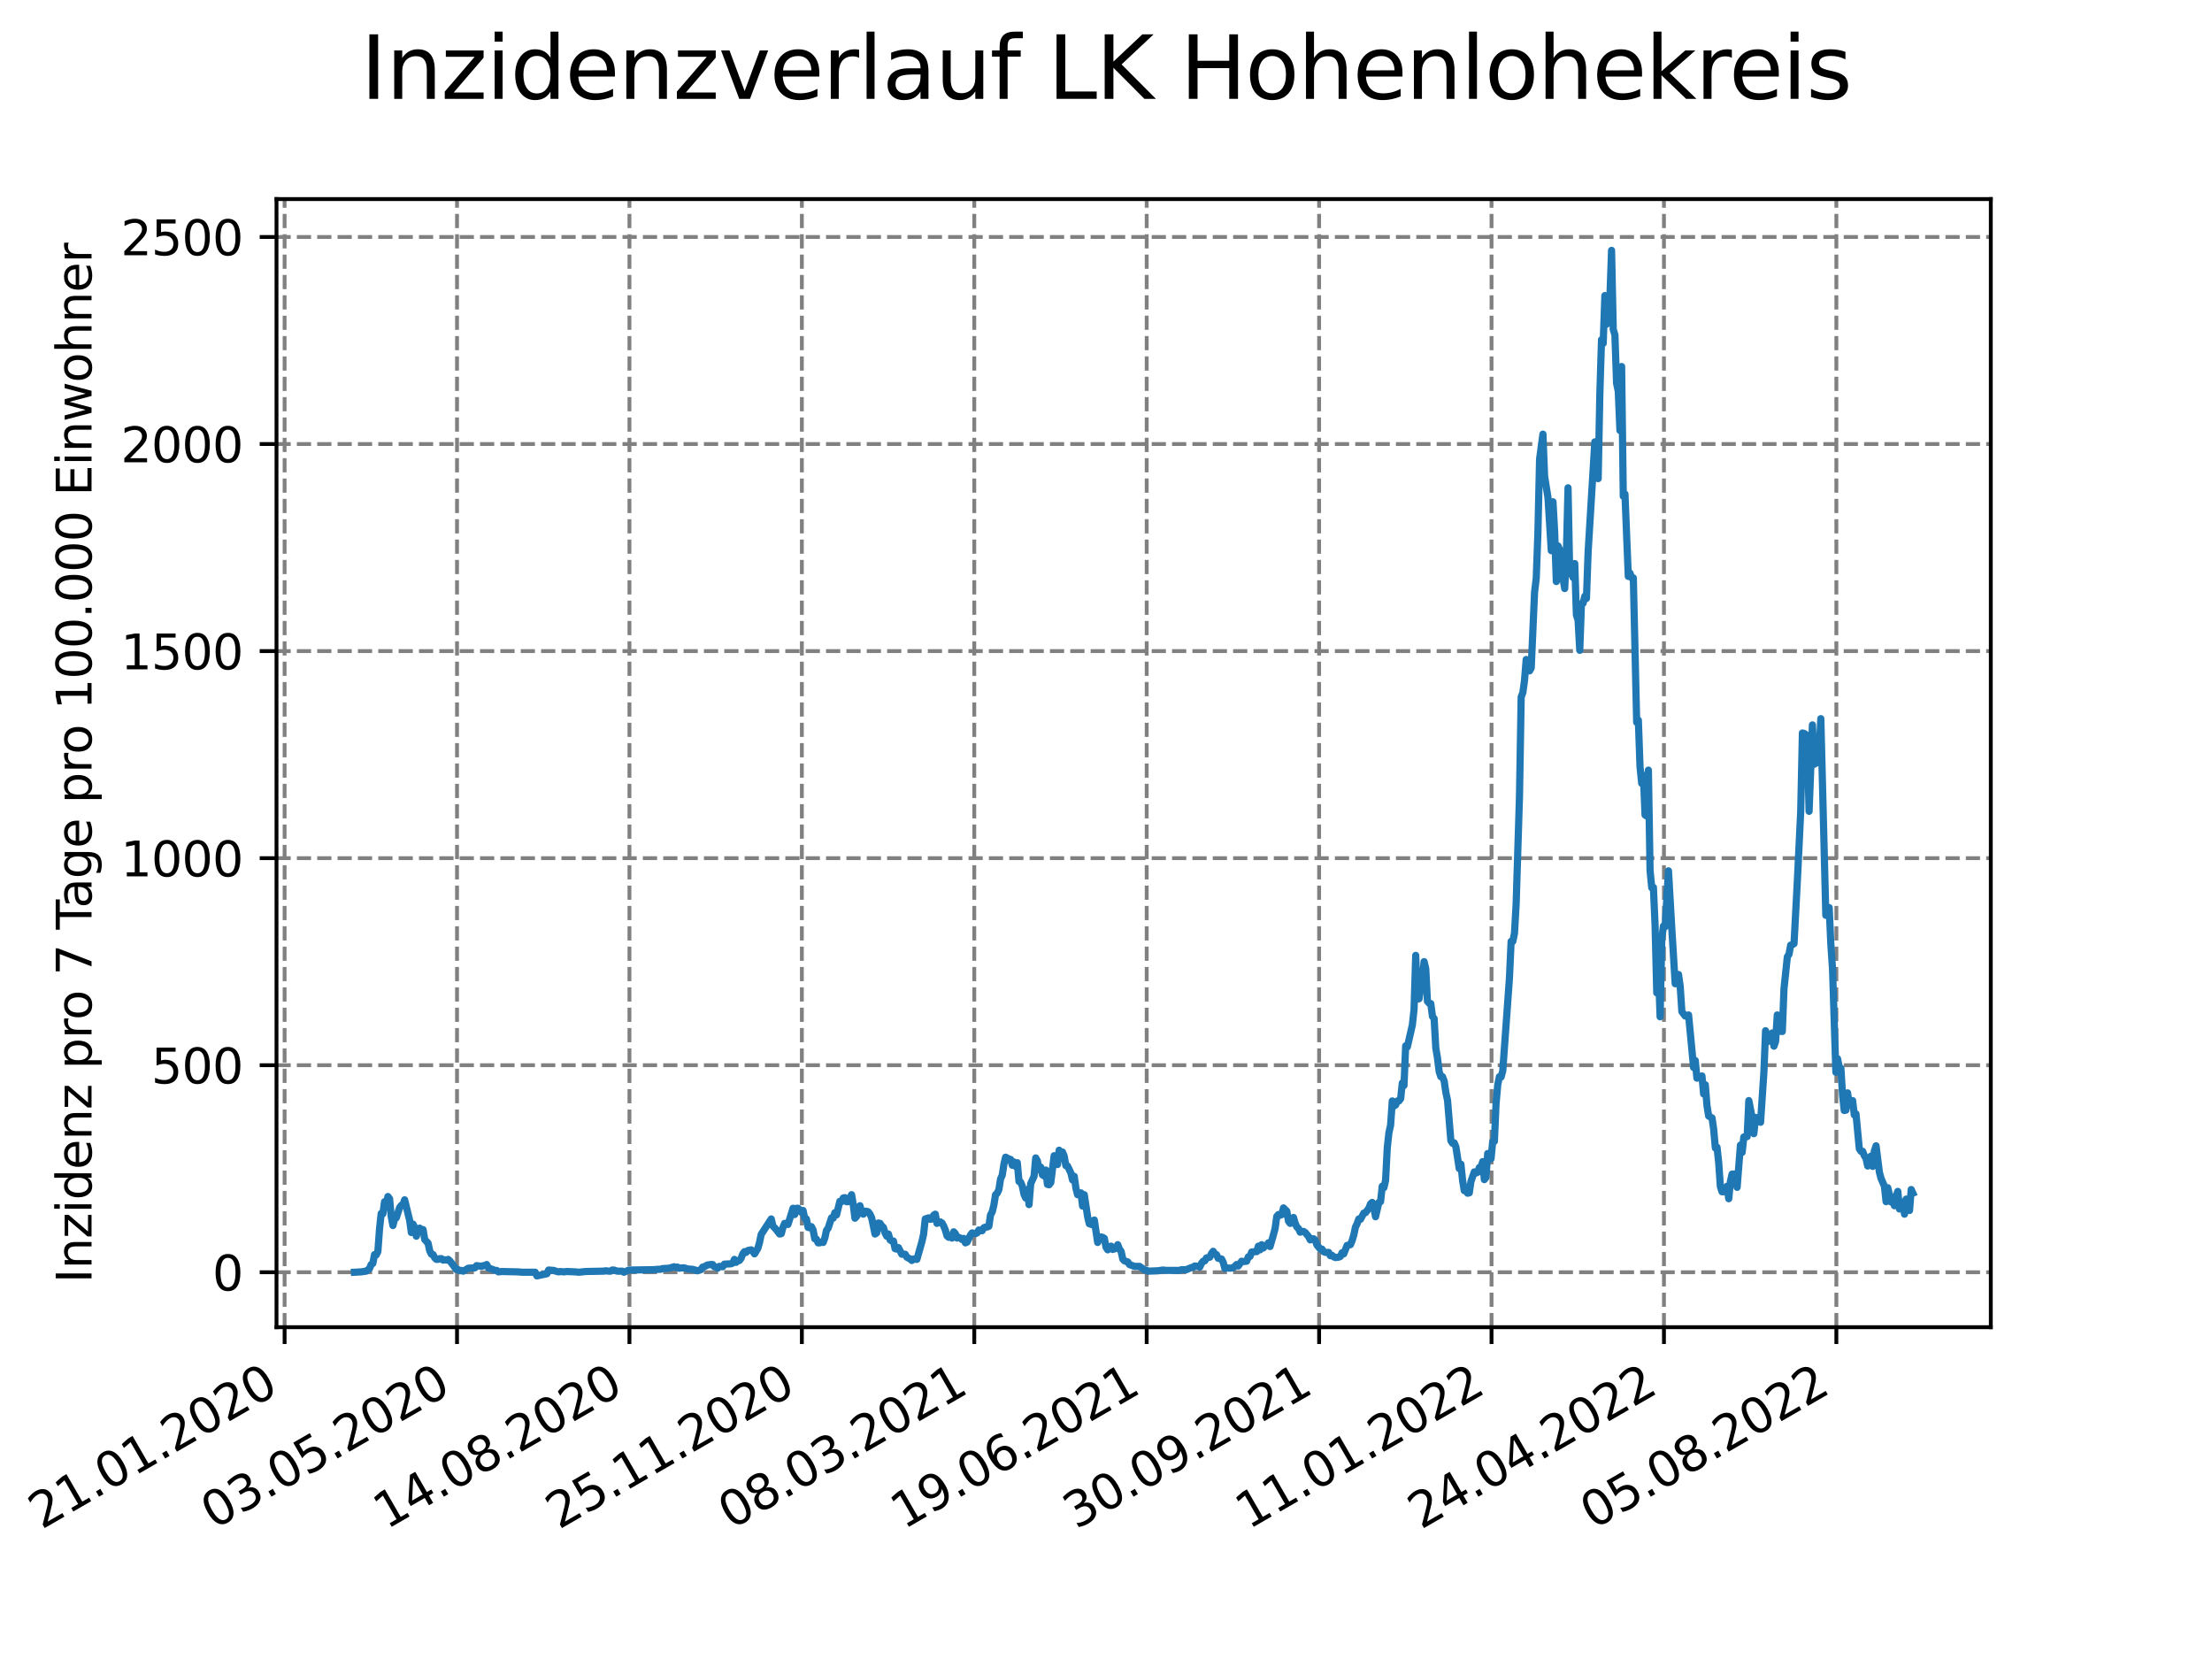 <?xml version="1.0" encoding="utf-8" standalone="no"?>
<!DOCTYPE svg PUBLIC "-//W3C//DTD SVG 1.1//EN"
  "http://www.w3.org/Graphics/SVG/1.1/DTD/svg11.dtd">
<svg xmlns:xlink="http://www.w3.org/1999/xlink" width="460.8pt" height="345.6pt" viewBox="0 0 460.8 345.6" xmlns="http://www.w3.org/2000/svg" version="1.1">
 <defs>
  <style type="text/css">*{stroke-linejoin: round; stroke-linecap: butt}</style>
 </defs>
 <g id="figure_1">
  <g id="patch_1">
   <path d="M 0 345.6 
L 460.8 345.6 
L 460.8 0 
L 0 0 
z
" style="fill: #ffffff"/>
  </g>
  <g id="axes_1">
   <g id="patch_2">
    <path d="M 57.6 276.48 
L 414.72 276.48 
L 414.72 41.472 
L 57.6 41.472 
z
" style="fill: #ffffff"/>
   </g>
   <g id="matplotlib.axis_1">
    <g id="xtick_1">
     <g id="line2d_1">
      <path d="M 59.288 276.48 
L 59.288 41.472 
" clip-path="url(#p324078dec8)" style="fill: none; stroke-dasharray: 2.96,1.28; stroke-dashoffset: 0; stroke: #808080; stroke-width: 0.8"/>
     </g>
     <g id="line2d_2">
      <defs>
       <path id="mb815e43f3a" d="M 0 0 
L 0 3.5 
" style="stroke: #000000; stroke-width: 0.8"/>
      </defs>
      <g>
       <use xlink:href="#mb815e43f3a" x="59.288" y="276.48" style="stroke: #000000; stroke-width: 0.8"/>
      </g>
     </g>
     <g id="text_1">
      <!-- 21.01.2020 -->
      <g transform="translate(8.663 318.689) rotate(-30) scale(0.1 -0.1)">
       <defs>
        <path id="DejaVuSans-32" d="M 1228 531 
L 3431 531 
L 3431 0 
L 469 0 
L 469 531 
Q 828 903 1448 1529 
Q 2069 2156 2228 2338 
Q 2531 2678 2651 2914 
Q 2772 3150 2772 3378 
Q 2772 3750 2511 3984 
Q 2250 4219 1831 4219 
Q 1534 4219 1204 4116 
Q 875 4013 500 3803 
L 500 4441 
Q 881 4594 1212 4672 
Q 1544 4750 1819 4750 
Q 2544 4750 2975 4387 
Q 3406 4025 3406 3419 
Q 3406 3131 3298 2873 
Q 3191 2616 2906 2266 
Q 2828 2175 2409 1742 
Q 1991 1309 1228 531 
z
" transform="scale(0.016)"/>
        <path id="DejaVuSans-31" d="M 794 531 
L 1825 531 
L 1825 4091 
L 703 3866 
L 703 4441 
L 1819 4666 
L 2450 4666 
L 2450 531 
L 3481 531 
L 3481 0 
L 794 0 
L 794 531 
z
" transform="scale(0.016)"/>
        <path id="DejaVuSans-2e" d="M 684 794 
L 1344 794 
L 1344 0 
L 684 0 
L 684 794 
z
" transform="scale(0.016)"/>
        <path id="DejaVuSans-30" d="M 2034 4250 
Q 1547 4250 1301 3770 
Q 1056 3291 1056 2328 
Q 1056 1369 1301 889 
Q 1547 409 2034 409 
Q 2525 409 2770 889 
Q 3016 1369 3016 2328 
Q 3016 3291 2770 3770 
Q 2525 4250 2034 4250 
z
M 2034 4750 
Q 2819 4750 3233 4129 
Q 3647 3509 3647 2328 
Q 3647 1150 3233 529 
Q 2819 -91 2034 -91 
Q 1250 -91 836 529 
Q 422 1150 422 2328 
Q 422 3509 836 4129 
Q 1250 4750 2034 4750 
z
" transform="scale(0.016)"/>
       </defs>
       <use xlink:href="#DejaVuSans-32"/>
       <use xlink:href="#DejaVuSans-31" x="63.623"/>
       <use xlink:href="#DejaVuSans-2e" x="127.246"/>
       <use xlink:href="#DejaVuSans-30" x="159.033"/>
       <use xlink:href="#DejaVuSans-31" x="222.656"/>
       <use xlink:href="#DejaVuSans-2e" x="286.279"/>
       <use xlink:href="#DejaVuSans-32" x="318.066"/>
       <use xlink:href="#DejaVuSans-30" x="381.689"/>
       <use xlink:href="#DejaVuSans-32" x="445.312"/>
       <use xlink:href="#DejaVuSans-30" x="508.936"/>
      </g>
     </g>
    </g>
    <g id="xtick_2">
     <g id="line2d_3">
      <path d="M 95.206 276.48 
L 95.206 41.472 
" clip-path="url(#p324078dec8)" style="fill: none; stroke-dasharray: 2.96,1.28; stroke-dashoffset: 0; stroke: #808080; stroke-width: 0.8"/>
     </g>
     <g id="line2d_4">
      <g>
       <use xlink:href="#mb815e43f3a" x="95.206" y="276.48" style="stroke: #000000; stroke-width: 0.8"/>
      </g>
     </g>
     <g id="text_2">
      <!-- 03.05.2020 -->
      <g transform="translate(44.581 318.689) rotate(-30) scale(0.1 -0.1)">
       <defs>
        <path id="DejaVuSans-33" d="M 2597 2516 
Q 3050 2419 3304 2112 
Q 3559 1806 3559 1356 
Q 3559 666 3084 287 
Q 2609 -91 1734 -91 
Q 1441 -91 1130 -33 
Q 819 25 488 141 
L 488 750 
Q 750 597 1062 519 
Q 1375 441 1716 441 
Q 2309 441 2620 675 
Q 2931 909 2931 1356 
Q 2931 1769 2642 2001 
Q 2353 2234 1838 2234 
L 1294 2234 
L 1294 2753 
L 1863 2753 
Q 2328 2753 2575 2939 
Q 2822 3125 2822 3475 
Q 2822 3834 2567 4026 
Q 2313 4219 1838 4219 
Q 1578 4219 1281 4162 
Q 984 4106 628 3988 
L 628 4550 
Q 988 4650 1302 4700 
Q 1616 4750 1894 4750 
Q 2613 4750 3031 4423 
Q 3450 4097 3450 3541 
Q 3450 3153 3228 2886 
Q 3006 2619 2597 2516 
z
" transform="scale(0.016)"/>
        <path id="DejaVuSans-35" d="M 691 4666 
L 3169 4666 
L 3169 4134 
L 1269 4134 
L 1269 2991 
Q 1406 3038 1543 3061 
Q 1681 3084 1819 3084 
Q 2600 3084 3056 2656 
Q 3513 2228 3513 1497 
Q 3513 744 3044 326 
Q 2575 -91 1722 -91 
Q 1428 -91 1123 -41 
Q 819 9 494 109 
L 494 744 
Q 775 591 1075 516 
Q 1375 441 1709 441 
Q 2250 441 2565 725 
Q 2881 1009 2881 1497 
Q 2881 1984 2565 2268 
Q 2250 2553 1709 2553 
Q 1456 2553 1204 2497 
Q 953 2441 691 2322 
L 691 4666 
z
" transform="scale(0.016)"/>
       </defs>
       <use xlink:href="#DejaVuSans-30"/>
       <use xlink:href="#DejaVuSans-33" x="63.623"/>
       <use xlink:href="#DejaVuSans-2e" x="127.246"/>
       <use xlink:href="#DejaVuSans-30" x="159.033"/>
       <use xlink:href="#DejaVuSans-35" x="222.656"/>
       <use xlink:href="#DejaVuSans-2e" x="286.279"/>
       <use xlink:href="#DejaVuSans-32" x="318.066"/>
       <use xlink:href="#DejaVuSans-30" x="381.689"/>
       <use xlink:href="#DejaVuSans-32" x="445.312"/>
       <use xlink:href="#DejaVuSans-30" x="508.936"/>
      </g>
     </g>
    </g>
    <g id="xtick_3">
     <g id="line2d_5">
      <path d="M 131.124 276.48 
L 131.124 41.472 
" clip-path="url(#p324078dec8)" style="fill: none; stroke-dasharray: 2.96,1.28; stroke-dashoffset: 0; stroke: #808080; stroke-width: 0.8"/>
     </g>
     <g id="line2d_6">
      <g>
       <use xlink:href="#mb815e43f3a" x="131.124" y="276.48" style="stroke: #000000; stroke-width: 0.8"/>
      </g>
     </g>
     <g id="text_3">
      <!-- 14.08.2020 -->
      <g transform="translate(80.499 318.689) rotate(-30) scale(0.1 -0.1)">
       <defs>
        <path id="DejaVuSans-34" d="M 2419 4116 
L 825 1625 
L 2419 1625 
L 2419 4116 
z
M 2253 4666 
L 3047 4666 
L 3047 1625 
L 3713 1625 
L 3713 1100 
L 3047 1100 
L 3047 0 
L 2419 0 
L 2419 1100 
L 313 1100 
L 313 1709 
L 2253 4666 
z
" transform="scale(0.016)"/>
        <path id="DejaVuSans-38" d="M 2034 2216 
Q 1584 2216 1326 1975 
Q 1069 1734 1069 1313 
Q 1069 891 1326 650 
Q 1584 409 2034 409 
Q 2484 409 2743 651 
Q 3003 894 3003 1313 
Q 3003 1734 2745 1975 
Q 2488 2216 2034 2216 
z
M 1403 2484 
Q 997 2584 770 2862 
Q 544 3141 544 3541 
Q 544 4100 942 4425 
Q 1341 4750 2034 4750 
Q 2731 4750 3128 4425 
Q 3525 4100 3525 3541 
Q 3525 3141 3298 2862 
Q 3072 2584 2669 2484 
Q 3125 2378 3379 2068 
Q 3634 1759 3634 1313 
Q 3634 634 3220 271 
Q 2806 -91 2034 -91 
Q 1263 -91 848 271 
Q 434 634 434 1313 
Q 434 1759 690 2068 
Q 947 2378 1403 2484 
z
M 1172 3481 
Q 1172 3119 1398 2916 
Q 1625 2713 2034 2713 
Q 2441 2713 2670 2916 
Q 2900 3119 2900 3481 
Q 2900 3844 2670 4047 
Q 2441 4250 2034 4250 
Q 1625 4250 1398 4047 
Q 1172 3844 1172 3481 
z
" transform="scale(0.016)"/>
       </defs>
       <use xlink:href="#DejaVuSans-31"/>
       <use xlink:href="#DejaVuSans-34" x="63.623"/>
       <use xlink:href="#DejaVuSans-2e" x="127.246"/>
       <use xlink:href="#DejaVuSans-30" x="159.033"/>
       <use xlink:href="#DejaVuSans-38" x="222.656"/>
       <use xlink:href="#DejaVuSans-2e" x="286.279"/>
       <use xlink:href="#DejaVuSans-32" x="318.066"/>
       <use xlink:href="#DejaVuSans-30" x="381.689"/>
       <use xlink:href="#DejaVuSans-32" x="445.312"/>
       <use xlink:href="#DejaVuSans-30" x="508.936"/>
      </g>
     </g>
    </g>
    <g id="xtick_4">
     <g id="line2d_7">
      <path d="M 167.042 276.48 
L 167.042 41.472 
" clip-path="url(#p324078dec8)" style="fill: none; stroke-dasharray: 2.96,1.28; stroke-dashoffset: 0; stroke: #808080; stroke-width: 0.8"/>
     </g>
     <g id="line2d_8">
      <g>
       <use xlink:href="#mb815e43f3a" x="167.042" y="276.48" style="stroke: #000000; stroke-width: 0.8"/>
      </g>
     </g>
     <g id="text_4">
      <!-- 25.11.2020 -->
      <g transform="translate(116.416 318.689) rotate(-30) scale(0.1 -0.1)">
       <use xlink:href="#DejaVuSans-32"/>
       <use xlink:href="#DejaVuSans-35" x="63.623"/>
       <use xlink:href="#DejaVuSans-2e" x="127.246"/>
       <use xlink:href="#DejaVuSans-31" x="159.033"/>
       <use xlink:href="#DejaVuSans-31" x="222.656"/>
       <use xlink:href="#DejaVuSans-2e" x="286.279"/>
       <use xlink:href="#DejaVuSans-32" x="318.066"/>
       <use xlink:href="#DejaVuSans-30" x="381.689"/>
       <use xlink:href="#DejaVuSans-32" x="445.312"/>
       <use xlink:href="#DejaVuSans-30" x="508.936"/>
      </g>
     </g>
    </g>
    <g id="xtick_5">
     <g id="line2d_9">
      <path d="M 202.959 276.48 
L 202.959 41.472 
" clip-path="url(#p324078dec8)" style="fill: none; stroke-dasharray: 2.96,1.28; stroke-dashoffset: 0; stroke: #808080; stroke-width: 0.8"/>
     </g>
     <g id="line2d_10">
      <g>
       <use xlink:href="#mb815e43f3a" x="202.959" y="276.48" style="stroke: #000000; stroke-width: 0.8"/>
      </g>
     </g>
     <g id="text_5">
      <!-- 08.03.2021 -->
      <g transform="translate(152.334 318.689) rotate(-30) scale(0.1 -0.1)">
       <use xlink:href="#DejaVuSans-30"/>
       <use xlink:href="#DejaVuSans-38" x="63.623"/>
       <use xlink:href="#DejaVuSans-2e" x="127.246"/>
       <use xlink:href="#DejaVuSans-30" x="159.033"/>
       <use xlink:href="#DejaVuSans-33" x="222.656"/>
       <use xlink:href="#DejaVuSans-2e" x="286.279"/>
       <use xlink:href="#DejaVuSans-32" x="318.066"/>
       <use xlink:href="#DejaVuSans-30" x="381.689"/>
       <use xlink:href="#DejaVuSans-32" x="445.312"/>
       <use xlink:href="#DejaVuSans-31" x="508.936"/>
      </g>
     </g>
    </g>
    <g id="xtick_6">
     <g id="line2d_11">
      <path d="M 238.877 276.48 
L 238.877 41.472 
" clip-path="url(#p324078dec8)" style="fill: none; stroke-dasharray: 2.96,1.28; stroke-dashoffset: 0; stroke: #808080; stroke-width: 0.8"/>
     </g>
     <g id="line2d_12">
      <g>
       <use xlink:href="#mb815e43f3a" x="238.877" y="276.48" style="stroke: #000000; stroke-width: 0.8"/>
      </g>
     </g>
     <g id="text_6">
      <!-- 19.06.2021 -->
      <g transform="translate(188.252 318.689) rotate(-30) scale(0.1 -0.1)">
       <defs>
        <path id="DejaVuSans-39" d="M 703 97 
L 703 672 
Q 941 559 1184 500 
Q 1428 441 1663 441 
Q 2288 441 2617 861 
Q 2947 1281 2994 2138 
Q 2813 1869 2534 1725 
Q 2256 1581 1919 1581 
Q 1219 1581 811 2004 
Q 403 2428 403 3163 
Q 403 3881 828 4315 
Q 1253 4750 1959 4750 
Q 2769 4750 3195 4129 
Q 3622 3509 3622 2328 
Q 3622 1225 3098 567 
Q 2575 -91 1691 -91 
Q 1453 -91 1209 -44 
Q 966 3 703 97 
z
M 1959 2075 
Q 2384 2075 2632 2365 
Q 2881 2656 2881 3163 
Q 2881 3666 2632 3958 
Q 2384 4250 1959 4250 
Q 1534 4250 1286 3958 
Q 1038 3666 1038 3163 
Q 1038 2656 1286 2365 
Q 1534 2075 1959 2075 
z
" transform="scale(0.016)"/>
        <path id="DejaVuSans-36" d="M 2113 2584 
Q 1688 2584 1439 2293 
Q 1191 2003 1191 1497 
Q 1191 994 1439 701 
Q 1688 409 2113 409 
Q 2538 409 2786 701 
Q 3034 994 3034 1497 
Q 3034 2003 2786 2293 
Q 2538 2584 2113 2584 
z
M 3366 4563 
L 3366 3988 
Q 3128 4100 2886 4159 
Q 2644 4219 2406 4219 
Q 1781 4219 1451 3797 
Q 1122 3375 1075 2522 
Q 1259 2794 1537 2939 
Q 1816 3084 2150 3084 
Q 2853 3084 3261 2657 
Q 3669 2231 3669 1497 
Q 3669 778 3244 343 
Q 2819 -91 2113 -91 
Q 1303 -91 875 529 
Q 447 1150 447 2328 
Q 447 3434 972 4092 
Q 1497 4750 2381 4750 
Q 2619 4750 2861 4703 
Q 3103 4656 3366 4563 
z
" transform="scale(0.016)"/>
       </defs>
       <use xlink:href="#DejaVuSans-31"/>
       <use xlink:href="#DejaVuSans-39" x="63.623"/>
       <use xlink:href="#DejaVuSans-2e" x="127.246"/>
       <use xlink:href="#DejaVuSans-30" x="159.033"/>
       <use xlink:href="#DejaVuSans-36" x="222.656"/>
       <use xlink:href="#DejaVuSans-2e" x="286.279"/>
       <use xlink:href="#DejaVuSans-32" x="318.066"/>
       <use xlink:href="#DejaVuSans-30" x="381.689"/>
       <use xlink:href="#DejaVuSans-32" x="445.312"/>
       <use xlink:href="#DejaVuSans-31" x="508.936"/>
      </g>
     </g>
    </g>
    <g id="xtick_7">
     <g id="line2d_13">
      <path d="M 274.795 276.48 
L 274.795 41.472 
" clip-path="url(#p324078dec8)" style="fill: none; stroke-dasharray: 2.96,1.28; stroke-dashoffset: 0; stroke: #808080; stroke-width: 0.8"/>
     </g>
     <g id="line2d_14">
      <g>
       <use xlink:href="#mb815e43f3a" x="274.795" y="276.48" style="stroke: #000000; stroke-width: 0.8"/>
      </g>
     </g>
     <g id="text_7">
      <!-- 30.09.2021 -->
      <g transform="translate(224.17 318.689) rotate(-30) scale(0.1 -0.1)">
       <use xlink:href="#DejaVuSans-33"/>
       <use xlink:href="#DejaVuSans-30" x="63.623"/>
       <use xlink:href="#DejaVuSans-2e" x="127.246"/>
       <use xlink:href="#DejaVuSans-30" x="159.033"/>
       <use xlink:href="#DejaVuSans-39" x="222.656"/>
       <use xlink:href="#DejaVuSans-2e" x="286.279"/>
       <use xlink:href="#DejaVuSans-32" x="318.066"/>
       <use xlink:href="#DejaVuSans-30" x="381.689"/>
       <use xlink:href="#DejaVuSans-32" x="445.312"/>
       <use xlink:href="#DejaVuSans-31" x="508.936"/>
      </g>
     </g>
    </g>
    <g id="xtick_8">
     <g id="line2d_15">
      <path d="M 310.713 276.48 
L 310.713 41.472 
" clip-path="url(#p324078dec8)" style="fill: none; stroke-dasharray: 2.96,1.28; stroke-dashoffset: 0; stroke: #808080; stroke-width: 0.8"/>
     </g>
     <g id="line2d_16">
      <g>
       <use xlink:href="#mb815e43f3a" x="310.713" y="276.48" style="stroke: #000000; stroke-width: 0.8"/>
      </g>
     </g>
     <g id="text_8">
      <!-- 11.01.2022 -->
      <g transform="translate(260.087 318.689) rotate(-30) scale(0.1 -0.1)">
       <use xlink:href="#DejaVuSans-31"/>
       <use xlink:href="#DejaVuSans-31" x="63.623"/>
       <use xlink:href="#DejaVuSans-2e" x="127.246"/>
       <use xlink:href="#DejaVuSans-30" x="159.033"/>
       <use xlink:href="#DejaVuSans-31" x="222.656"/>
       <use xlink:href="#DejaVuSans-2e" x="286.279"/>
       <use xlink:href="#DejaVuSans-32" x="318.066"/>
       <use xlink:href="#DejaVuSans-30" x="381.689"/>
       <use xlink:href="#DejaVuSans-32" x="445.312"/>
       <use xlink:href="#DejaVuSans-32" x="508.936"/>
      </g>
     </g>
    </g>
    <g id="xtick_9">
     <g id="line2d_17">
      <path d="M 346.63 276.48 
L 346.63 41.472 
" clip-path="url(#p324078dec8)" style="fill: none; stroke-dasharray: 2.96,1.28; stroke-dashoffset: 0; stroke: #808080; stroke-width: 0.8"/>
     </g>
     <g id="line2d_18">
      <g>
       <use xlink:href="#mb815e43f3a" x="346.63" y="276.48" style="stroke: #000000; stroke-width: 0.8"/>
      </g>
     </g>
     <g id="text_9">
      <!-- 24.04.2022 -->
      <g transform="translate(296.005 318.689) rotate(-30) scale(0.1 -0.1)">
       <use xlink:href="#DejaVuSans-32"/>
       <use xlink:href="#DejaVuSans-34" x="63.623"/>
       <use xlink:href="#DejaVuSans-2e" x="127.246"/>
       <use xlink:href="#DejaVuSans-30" x="159.033"/>
       <use xlink:href="#DejaVuSans-34" x="222.656"/>
       <use xlink:href="#DejaVuSans-2e" x="286.279"/>
       <use xlink:href="#DejaVuSans-32" x="318.066"/>
       <use xlink:href="#DejaVuSans-30" x="381.689"/>
       <use xlink:href="#DejaVuSans-32" x="445.312"/>
       <use xlink:href="#DejaVuSans-32" x="508.936"/>
      </g>
     </g>
    </g>
    <g id="xtick_10">
     <g id="line2d_19">
      <path d="M 382.548 276.48 
L 382.548 41.472 
" clip-path="url(#p324078dec8)" style="fill: none; stroke-dasharray: 2.96,1.28; stroke-dashoffset: 0; stroke: #808080; stroke-width: 0.8"/>
     </g>
     <g id="line2d_20">
      <g>
       <use xlink:href="#mb815e43f3a" x="382.548" y="276.48" style="stroke: #000000; stroke-width: 0.8"/>
      </g>
     </g>
     <g id="text_10">
      <!-- 05.08.2022 -->
      <g transform="translate(331.923 318.689) rotate(-30) scale(0.1 -0.1)">
       <use xlink:href="#DejaVuSans-30"/>
       <use xlink:href="#DejaVuSans-35" x="63.623"/>
       <use xlink:href="#DejaVuSans-2e" x="127.246"/>
       <use xlink:href="#DejaVuSans-30" x="159.033"/>
       <use xlink:href="#DejaVuSans-38" x="222.656"/>
       <use xlink:href="#DejaVuSans-2e" x="286.279"/>
       <use xlink:href="#DejaVuSans-32" x="318.066"/>
       <use xlink:href="#DejaVuSans-30" x="381.689"/>
       <use xlink:href="#DejaVuSans-32" x="445.312"/>
       <use xlink:href="#DejaVuSans-32" x="508.936"/>
      </g>
     </g>
    </g>
   </g>
   <g id="matplotlib.axis_2">
    <g id="ytick_1">
     <g id="line2d_21">
      <path d="M 57.6 265.032 
L 414.72 265.032 
" clip-path="url(#p324078dec8)" style="fill: none; stroke-dasharray: 2.96,1.28; stroke-dashoffset: 0; stroke: #808080; stroke-width: 0.8"/>
     </g>
     <g id="line2d_22">
      <defs>
       <path id="mdcc868f52e" d="M 0 0 
L -3.5 0 
" style="stroke: #000000; stroke-width: 0.8"/>
      </defs>
      <g>
       <use xlink:href="#mdcc868f52e" x="57.6" y="265.032" style="stroke: #000000; stroke-width: 0.8"/>
      </g>
     </g>
     <g id="text_11">
      <!-- 0 -->
      <g transform="translate(44.237 268.831) scale(0.1 -0.1)">
       <use xlink:href="#DejaVuSans-30"/>
      </g>
     </g>
    </g>
    <g id="ytick_2">
     <g id="line2d_23">
      <path d="M 57.6 221.899 
L 414.72 221.899 
" clip-path="url(#p324078dec8)" style="fill: none; stroke-dasharray: 2.96,1.28; stroke-dashoffset: 0; stroke: #808080; stroke-width: 0.8"/>
     </g>
     <g id="line2d_24">
      <g>
       <use xlink:href="#mdcc868f52e" x="57.6" y="221.899" style="stroke: #000000; stroke-width: 0.8"/>
      </g>
     </g>
     <g id="text_12">
      <!-- 500 -->
      <g transform="translate(31.512 225.699) scale(0.1 -0.1)">
       <use xlink:href="#DejaVuSans-35"/>
       <use xlink:href="#DejaVuSans-30" x="63.623"/>
       <use xlink:href="#DejaVuSans-30" x="127.246"/>
      </g>
     </g>
    </g>
    <g id="ytick_3">
     <g id="line2d_25">
      <path d="M 57.6 178.767 
L 414.72 178.767 
" clip-path="url(#p324078dec8)" style="fill: none; stroke-dasharray: 2.96,1.28; stroke-dashoffset: 0; stroke: #808080; stroke-width: 0.8"/>
     </g>
     <g id="line2d_26">
      <g>
       <use xlink:href="#mdcc868f52e" x="57.6" y="178.767" style="stroke: #000000; stroke-width: 0.8"/>
      </g>
     </g>
     <g id="text_13">
      <!-- 1000 -->
      <g transform="translate(25.15 182.566) scale(0.1 -0.1)">
       <use xlink:href="#DejaVuSans-31"/>
       <use xlink:href="#DejaVuSans-30" x="63.623"/>
       <use xlink:href="#DejaVuSans-30" x="127.246"/>
       <use xlink:href="#DejaVuSans-30" x="190.869"/>
      </g>
     </g>
    </g>
    <g id="ytick_4">
     <g id="line2d_27">
      <path d="M 57.6 135.634 
L 414.72 135.634 
" clip-path="url(#p324078dec8)" style="fill: none; stroke-dasharray: 2.96,1.28; stroke-dashoffset: 0; stroke: #808080; stroke-width: 0.8"/>
     </g>
     <g id="line2d_28">
      <g>
       <use xlink:href="#mdcc868f52e" x="57.6" y="135.634" style="stroke: #000000; stroke-width: 0.8"/>
      </g>
     </g>
     <g id="text_14">
      <!-- 1500 -->
      <g transform="translate(25.15 139.433) scale(0.1 -0.1)">
       <use xlink:href="#DejaVuSans-31"/>
       <use xlink:href="#DejaVuSans-35" x="63.623"/>
       <use xlink:href="#DejaVuSans-30" x="127.246"/>
       <use xlink:href="#DejaVuSans-30" x="190.869"/>
      </g>
     </g>
    </g>
    <g id="ytick_5">
     <g id="line2d_29">
      <path d="M 57.6 92.501 
L 414.72 92.501 
" clip-path="url(#p324078dec8)" style="fill: none; stroke-dasharray: 2.96,1.28; stroke-dashoffset: 0; stroke: #808080; stroke-width: 0.8"/>
     </g>
     <g id="line2d_30">
      <g>
       <use xlink:href="#mdcc868f52e" x="57.6" y="92.501" style="stroke: #000000; stroke-width: 0.8"/>
      </g>
     </g>
     <g id="text_15">
      <!-- 2000 -->
      <g transform="translate(25.15 96.301) scale(0.1 -0.1)">
       <use xlink:href="#DejaVuSans-32"/>
       <use xlink:href="#DejaVuSans-30" x="63.623"/>
       <use xlink:href="#DejaVuSans-30" x="127.246"/>
       <use xlink:href="#DejaVuSans-30" x="190.869"/>
      </g>
     </g>
    </g>
    <g id="ytick_6">
     <g id="line2d_31">
      <path d="M 57.6 49.369 
L 414.72 49.369 
" clip-path="url(#p324078dec8)" style="fill: none; stroke-dasharray: 2.96,1.28; stroke-dashoffset: 0; stroke: #808080; stroke-width: 0.8"/>
     </g>
     <g id="line2d_32">
      <g>
       <use xlink:href="#mdcc868f52e" x="57.6" y="49.369" style="stroke: #000000; stroke-width: 0.8"/>
      </g>
     </g>
     <g id="text_16">
      <!-- 2500 -->
      <g transform="translate(25.15 53.168) scale(0.1 -0.1)">
       <use xlink:href="#DejaVuSans-32"/>
       <use xlink:href="#DejaVuSans-35" x="63.623"/>
       <use xlink:href="#DejaVuSans-30" x="127.246"/>
       <use xlink:href="#DejaVuSans-30" x="190.869"/>
      </g>
     </g>
    </g>
    <g id="text_17">
     <!-- Inzidenz pro 7 Tage pro 100.000 Einwohner -->
     <g transform="translate(19.07 267.301) rotate(-90) scale(0.1 -0.1)">
      <defs>
       <path id="DejaVuSans-49" d="M 628 4666 
L 1259 4666 
L 1259 0 
L 628 0 
L 628 4666 
z
" transform="scale(0.016)"/>
       <path id="DejaVuSans-6e" d="M 3513 2113 
L 3513 0 
L 2938 0 
L 2938 2094 
Q 2938 2591 2744 2837 
Q 2550 3084 2163 3084 
Q 1697 3084 1428 2787 
Q 1159 2491 1159 1978 
L 1159 0 
L 581 0 
L 581 3500 
L 1159 3500 
L 1159 2956 
Q 1366 3272 1645 3428 
Q 1925 3584 2291 3584 
Q 2894 3584 3203 3211 
Q 3513 2838 3513 2113 
z
" transform="scale(0.016)"/>
       <path id="DejaVuSans-7a" d="M 353 3500 
L 3084 3500 
L 3084 2975 
L 922 459 
L 3084 459 
L 3084 0 
L 275 0 
L 275 525 
L 2438 3041 
L 353 3041 
L 353 3500 
z
" transform="scale(0.016)"/>
       <path id="DejaVuSans-69" d="M 603 3500 
L 1178 3500 
L 1178 0 
L 603 0 
L 603 3500 
z
M 603 4863 
L 1178 4863 
L 1178 4134 
L 603 4134 
L 603 4863 
z
" transform="scale(0.016)"/>
       <path id="DejaVuSans-64" d="M 2906 2969 
L 2906 4863 
L 3481 4863 
L 3481 0 
L 2906 0 
L 2906 525 
Q 2725 213 2448 61 
Q 2172 -91 1784 -91 
Q 1150 -91 751 415 
Q 353 922 353 1747 
Q 353 2572 751 3078 
Q 1150 3584 1784 3584 
Q 2172 3584 2448 3432 
Q 2725 3281 2906 2969 
z
M 947 1747 
Q 947 1113 1208 752 
Q 1469 391 1925 391 
Q 2381 391 2643 752 
Q 2906 1113 2906 1747 
Q 2906 2381 2643 2742 
Q 2381 3103 1925 3103 
Q 1469 3103 1208 2742 
Q 947 2381 947 1747 
z
" transform="scale(0.016)"/>
       <path id="DejaVuSans-65" d="M 3597 1894 
L 3597 1613 
L 953 1613 
Q 991 1019 1311 708 
Q 1631 397 2203 397 
Q 2534 397 2845 478 
Q 3156 559 3463 722 
L 3463 178 
Q 3153 47 2828 -22 
Q 2503 -91 2169 -91 
Q 1331 -91 842 396 
Q 353 884 353 1716 
Q 353 2575 817 3079 
Q 1281 3584 2069 3584 
Q 2775 3584 3186 3129 
Q 3597 2675 3597 1894 
z
M 3022 2063 
Q 3016 2534 2758 2815 
Q 2500 3097 2075 3097 
Q 1594 3097 1305 2825 
Q 1016 2553 972 2059 
L 3022 2063 
z
" transform="scale(0.016)"/>
       <path id="DejaVuSans-20" transform="scale(0.016)"/>
       <path id="DejaVuSans-70" d="M 1159 525 
L 1159 -1331 
L 581 -1331 
L 581 3500 
L 1159 3500 
L 1159 2969 
Q 1341 3281 1617 3432 
Q 1894 3584 2278 3584 
Q 2916 3584 3314 3078 
Q 3713 2572 3713 1747 
Q 3713 922 3314 415 
Q 2916 -91 2278 -91 
Q 1894 -91 1617 61 
Q 1341 213 1159 525 
z
M 3116 1747 
Q 3116 2381 2855 2742 
Q 2594 3103 2138 3103 
Q 1681 3103 1420 2742 
Q 1159 2381 1159 1747 
Q 1159 1113 1420 752 
Q 1681 391 2138 391 
Q 2594 391 2855 752 
Q 3116 1113 3116 1747 
z
" transform="scale(0.016)"/>
       <path id="DejaVuSans-72" d="M 2631 2963 
Q 2534 3019 2420 3045 
Q 2306 3072 2169 3072 
Q 1681 3072 1420 2755 
Q 1159 2438 1159 1844 
L 1159 0 
L 581 0 
L 581 3500 
L 1159 3500 
L 1159 2956 
Q 1341 3275 1631 3429 
Q 1922 3584 2338 3584 
Q 2397 3584 2469 3576 
Q 2541 3569 2628 3553 
L 2631 2963 
z
" transform="scale(0.016)"/>
       <path id="DejaVuSans-6f" d="M 1959 3097 
Q 1497 3097 1228 2736 
Q 959 2375 959 1747 
Q 959 1119 1226 758 
Q 1494 397 1959 397 
Q 2419 397 2687 759 
Q 2956 1122 2956 1747 
Q 2956 2369 2687 2733 
Q 2419 3097 1959 3097 
z
M 1959 3584 
Q 2709 3584 3137 3096 
Q 3566 2609 3566 1747 
Q 3566 888 3137 398 
Q 2709 -91 1959 -91 
Q 1206 -91 779 398 
Q 353 888 353 1747 
Q 353 2609 779 3096 
Q 1206 3584 1959 3584 
z
" transform="scale(0.016)"/>
       <path id="DejaVuSans-37" d="M 525 4666 
L 3525 4666 
L 3525 4397 
L 1831 0 
L 1172 0 
L 2766 4134 
L 525 4134 
L 525 4666 
z
" transform="scale(0.016)"/>
       <path id="DejaVuSans-54" d="M -19 4666 
L 3928 4666 
L 3928 4134 
L 2272 4134 
L 2272 0 
L 1638 0 
L 1638 4134 
L -19 4134 
L -19 4666 
z
" transform="scale(0.016)"/>
       <path id="DejaVuSans-61" d="M 2194 1759 
Q 1497 1759 1228 1600 
Q 959 1441 959 1056 
Q 959 750 1161 570 
Q 1363 391 1709 391 
Q 2188 391 2477 730 
Q 2766 1069 2766 1631 
L 2766 1759 
L 2194 1759 
z
M 3341 1997 
L 3341 0 
L 2766 0 
L 2766 531 
Q 2569 213 2275 61 
Q 1981 -91 1556 -91 
Q 1019 -91 701 211 
Q 384 513 384 1019 
Q 384 1609 779 1909 
Q 1175 2209 1959 2209 
L 2766 2209 
L 2766 2266 
Q 2766 2663 2505 2880 
Q 2244 3097 1772 3097 
Q 1472 3097 1187 3025 
Q 903 2953 641 2809 
L 641 3341 
Q 956 3463 1253 3523 
Q 1550 3584 1831 3584 
Q 2591 3584 2966 3190 
Q 3341 2797 3341 1997 
z
" transform="scale(0.016)"/>
       <path id="DejaVuSans-67" d="M 2906 1791 
Q 2906 2416 2648 2759 
Q 2391 3103 1925 3103 
Q 1463 3103 1205 2759 
Q 947 2416 947 1791 
Q 947 1169 1205 825 
Q 1463 481 1925 481 
Q 2391 481 2648 825 
Q 2906 1169 2906 1791 
z
M 3481 434 
Q 3481 -459 3084 -895 
Q 2688 -1331 1869 -1331 
Q 1566 -1331 1297 -1286 
Q 1028 -1241 775 -1147 
L 775 -588 
Q 1028 -725 1275 -790 
Q 1522 -856 1778 -856 
Q 2344 -856 2625 -561 
Q 2906 -266 2906 331 
L 2906 616 
Q 2728 306 2450 153 
Q 2172 0 1784 0 
Q 1141 0 747 490 
Q 353 981 353 1791 
Q 353 2603 747 3093 
Q 1141 3584 1784 3584 
Q 2172 3584 2450 3431 
Q 2728 3278 2906 2969 
L 2906 3500 
L 3481 3500 
L 3481 434 
z
" transform="scale(0.016)"/>
       <path id="DejaVuSans-45" d="M 628 4666 
L 3578 4666 
L 3578 4134 
L 1259 4134 
L 1259 2753 
L 3481 2753 
L 3481 2222 
L 1259 2222 
L 1259 531 
L 3634 531 
L 3634 0 
L 628 0 
L 628 4666 
z
" transform="scale(0.016)"/>
       <path id="DejaVuSans-77" d="M 269 3500 
L 844 3500 
L 1563 769 
L 2278 3500 
L 2956 3500 
L 3675 769 
L 4391 3500 
L 4966 3500 
L 4050 0 
L 3372 0 
L 2619 2869 
L 1863 0 
L 1184 0 
L 269 3500 
z
" transform="scale(0.016)"/>
       <path id="DejaVuSans-68" d="M 3513 2113 
L 3513 0 
L 2938 0 
L 2938 2094 
Q 2938 2591 2744 2837 
Q 2550 3084 2163 3084 
Q 1697 3084 1428 2787 
Q 1159 2491 1159 1978 
L 1159 0 
L 581 0 
L 581 4863 
L 1159 4863 
L 1159 2956 
Q 1366 3272 1645 3428 
Q 1925 3584 2291 3584 
Q 2894 3584 3203 3211 
Q 3513 2838 3513 2113 
z
" transform="scale(0.016)"/>
      </defs>
      <use xlink:href="#DejaVuSans-49"/>
      <use xlink:href="#DejaVuSans-6e" x="29.492"/>
      <use xlink:href="#DejaVuSans-7a" x="92.871"/>
      <use xlink:href="#DejaVuSans-69" x="145.361"/>
      <use xlink:href="#DejaVuSans-64" x="173.145"/>
      <use xlink:href="#DejaVuSans-65" x="236.621"/>
      <use xlink:href="#DejaVuSans-6e" x="298.145"/>
      <use xlink:href="#DejaVuSans-7a" x="361.523"/>
      <use xlink:href="#DejaVuSans-20" x="414.014"/>
      <use xlink:href="#DejaVuSans-70" x="445.801"/>
      <use xlink:href="#DejaVuSans-72" x="509.277"/>
      <use xlink:href="#DejaVuSans-6f" x="548.141"/>
      <use xlink:href="#DejaVuSans-20" x="609.322"/>
      <use xlink:href="#DejaVuSans-37" x="641.109"/>
      <use xlink:href="#DejaVuSans-20" x="704.732"/>
      <use xlink:href="#DejaVuSans-54" x="736.52"/>
      <use xlink:href="#DejaVuSans-61" x="781.104"/>
      <use xlink:href="#DejaVuSans-67" x="842.383"/>
      <use xlink:href="#DejaVuSans-65" x="905.859"/>
      <use xlink:href="#DejaVuSans-20" x="967.383"/>
      <use xlink:href="#DejaVuSans-70" x="999.17"/>
      <use xlink:href="#DejaVuSans-72" x="1062.646"/>
      <use xlink:href="#DejaVuSans-6f" x="1101.51"/>
      <use xlink:href="#DejaVuSans-20" x="1162.691"/>
      <use xlink:href="#DejaVuSans-31" x="1194.479"/>
      <use xlink:href="#DejaVuSans-30" x="1258.102"/>
      <use xlink:href="#DejaVuSans-30" x="1321.725"/>
      <use xlink:href="#DejaVuSans-2e" x="1385.348"/>
      <use xlink:href="#DejaVuSans-30" x="1417.135"/>
      <use xlink:href="#DejaVuSans-30" x="1480.758"/>
      <use xlink:href="#DejaVuSans-30" x="1544.381"/>
      <use xlink:href="#DejaVuSans-20" x="1608.004"/>
      <use xlink:href="#DejaVuSans-45" x="1639.791"/>
      <use xlink:href="#DejaVuSans-69" x="1702.975"/>
      <use xlink:href="#DejaVuSans-6e" x="1730.758"/>
      <use xlink:href="#DejaVuSans-77" x="1794.137"/>
      <use xlink:href="#DejaVuSans-6f" x="1875.924"/>
      <use xlink:href="#DejaVuSans-68" x="1937.105"/>
      <use xlink:href="#DejaVuSans-6e" x="2000.484"/>
      <use xlink:href="#DejaVuSans-65" x="2063.863"/>
      <use xlink:href="#DejaVuSans-72" x="2125.387"/>
     </g>
    </g>
   </g>
   <g id="line2d_33">
    <path d="M 73.833 265.032 
L 75.228 264.955 
L 76.274 264.802 
L 76.971 264.266 
L 77.32 263.424 
L 77.669 263.194 
L 78.017 261.356 
L 78.366 261.433 
L 78.715 260.744 
L 79.063 255.996 
L 79.412 252.78 
L 79.761 252.857 
L 80.11 250.33 
L 80.458 251.172 
L 80.807 249.258 
L 81.156 249.717 
L 81.504 253.469 
L 81.853 255.307 
L 82.202 253.929 
L 82.551 253.699 
L 83.248 251.555 
L 83.597 251.095 
L 83.945 250.942 
L 84.294 249.947 
L 85.34 254.235 
L 85.689 256.762 
L 86.038 255.001 
L 86.387 255.69 
L 86.735 257.528 
L 87.084 256.073 
L 87.433 255.843 
L 87.781 256.379 
L 88.13 256.149 
L 88.479 258.217 
L 89.176 258.983 
L 89.525 260.591 
L 89.874 261.28 
L 90.222 261.356 
L 90.571 262.046 
L 90.92 262.352 
L 91.269 262.352 
L 91.617 262.199 
L 91.966 262.199 
L 92.315 262.505 
L 92.663 262.429 
L 93.012 262.505 
L 93.361 262.352 
L 93.71 262.658 
L 95.104 264.496 
L 95.453 264.496 
L 95.802 264.726 
L 96.151 264.649 
L 96.499 264.802 
L 97.197 264.419 
L 97.545 264.19 
L 98.94 264.113 
L 99.289 263.654 
L 100.335 263.807 
L 100.684 263.654 
L 101.033 263.654 
L 101.381 263.424 
L 101.73 264.113 
L 103.125 264.649 
L 103.474 264.649 
L 103.822 264.955 
L 104.52 264.879 
L 108.007 264.955 
L 108.704 265.032 
L 111.494 265.032 
L 111.843 265.798 
L 113.935 265.338 
L 114.284 264.573 
L 115.33 264.649 
L 116.027 264.879 
L 116.376 264.955 
L 116.725 264.879 
L 117.422 264.955 
L 118.12 264.879 
L 119.863 264.955 
L 120.561 265.032 
L 121.258 264.955 
L 121.956 264.879 
L 125.791 264.802 
L 126.14 264.726 
L 126.838 264.802 
L 127.186 264.802 
L 127.535 264.573 
L 127.884 264.573 
L 128.581 264.802 
L 129.627 264.802 
L 129.976 265.032 
L 131.022 264.573 
L 136.253 264.496 
L 136.95 264.419 
L 137.648 264.419 
L 137.996 264.266 
L 139.391 264.19 
L 140.437 263.883 
L 140.786 264.037 
L 141.135 263.96 
L 141.484 264.19 
L 142.181 264.113 
L 142.53 264.113 
L 143.227 264.343 
L 144.273 264.419 
L 145.319 264.726 
L 146.017 264.496 
L 146.366 263.96 
L 146.714 263.883 
L 147.412 263.501 
L 148.109 263.424 
L 148.458 263.424 
L 148.807 263.883 
L 149.155 263.96 
L 149.504 264.19 
L 149.853 263.807 
L 150.55 263.883 
L 150.899 263.347 
L 152.294 263.271 
L 152.643 263.118 
L 152.991 262.352 
L 153.34 262.965 
L 153.689 262.658 
L 154.037 262.582 
L 154.386 262.122 
L 154.735 261.203 
L 155.084 260.744 
L 155.432 260.897 
L 155.781 260.514 
L 156.478 260.361 
L 156.827 260.667 
L 157.176 261.203 
L 157.873 260.055 
L 158.222 258.83 
L 158.571 257.145 
L 159.268 256.073 
L 160.663 253.929 
L 161.012 255.384 
L 161.709 256.149 
L 162.407 257.068 
L 162.755 256.992 
L 163.104 255.69 
L 163.453 254.848 
L 164.15 255.077 
L 164.848 252.857 
L 165.196 251.708 
L 165.545 253.01 
L 165.894 251.708 
L 166.242 251.708 
L 166.591 252.014 
L 166.94 252.55 
L 167.289 252.168 
L 167.637 253.776 
L 167.986 253.929 
L 168.335 255.69 
L 168.683 255.767 
L 169.032 255.537 
L 169.381 256.226 
L 169.73 258.064 
L 170.078 258.14 
L 170.427 258.906 
L 170.776 258.906 
L 171.124 258.753 
L 171.473 258.83 
L 171.822 257.911 
L 172.171 256.303 
L 172.519 255.843 
L 173.217 253.699 
L 173.565 253.776 
L 173.914 252.627 
L 174.263 253.086 
L 174.96 250.253 
L 175.309 250.33 
L 175.658 249.564 
L 176.006 249.487 
L 176.355 250.33 
L 176.704 250.33 
L 177.401 248.875 
L 177.75 250.942 
L 178.099 253.776 
L 178.448 253.393 
L 178.796 252.78 
L 179.145 251.172 
L 179.494 252.474 
L 179.842 252.933 
L 180.191 252.321 
L 180.54 252.321 
L 180.889 252.474 
L 181.237 252.933 
L 181.586 253.699 
L 182.283 257.068 
L 182.632 256.839 
L 182.981 254.771 
L 183.33 254.848 
L 183.678 255.384 
L 184.027 255.69 
L 184.376 256.839 
L 184.724 257.528 
L 185.073 257.068 
L 185.422 258.293 
L 185.771 258.523 
L 186.119 258.523 
L 186.468 260.131 
L 186.817 260.208 
L 187.165 259.902 
L 187.863 261.28 
L 188.56 261.28 
L 188.909 261.893 
L 189.606 262.275 
L 189.955 262.582 
L 190.304 262.275 
L 191.001 262.352 
L 192.047 258.676 
L 192.396 257.145 
L 192.745 253.929 
L 193.442 253.699 
L 193.791 254.005 
L 194.14 253.929 
L 194.488 253.163 
L 194.837 252.933 
L 195.186 254.848 
L 195.883 254.541 
L 196.232 254.771 
L 196.581 255.384 
L 196.929 256.226 
L 197.278 257.451 
L 197.627 257.757 
L 197.976 257.604 
L 198.324 257.911 
L 198.673 256.609 
L 199.022 256.992 
L 199.37 257.911 
L 199.719 257.757 
L 200.068 257.911 
L 200.417 258.217 
L 200.765 257.987 
L 201.114 258.906 
L 201.463 258.753 
L 202.16 257.298 
L 202.509 256.839 
L 203.206 256.992 
L 203.555 256.839 
L 203.904 256.226 
L 204.252 256.379 
L 204.601 256.379 
L 204.95 255.767 
L 205.299 255.613 
L 205.647 255.613 
L 205.996 255.46 
L 206.345 253.086 
L 206.694 252.474 
L 207.042 251.019 
L 207.391 248.875 
L 207.74 248.568 
L 208.088 247.803 
L 208.437 245.582 
L 208.786 244.816 
L 209.135 242.519 
L 209.483 241.064 
L 210.181 241.447 
L 210.529 241.524 
L 210.878 242.749 
L 211.227 242.06 
L 211.576 242.979 
L 211.924 242.213 
L 212.273 246.118 
L 212.622 246.271 
L 212.97 247.114 
L 213.319 248.798 
L 213.668 249.564 
L 214.017 247.803 
L 214.365 250.942 
L 214.714 246.578 
L 215.411 245.046 
L 215.76 241.217 
L 216.109 241.83 
L 216.458 243.668 
L 216.806 243.132 
L 217.155 244.74 
L 217.504 244.969 
L 217.852 243.744 
L 218.201 246.731 
L 218.55 246.807 
L 218.899 246.348 
L 219.596 240.758 
L 219.945 241.217 
L 220.293 242.596 
L 220.642 239.609 
L 220.991 240.452 
L 221.34 239.992 
L 221.688 240.834 
L 222.037 242.825 
L 222.386 242.902 
L 223.083 244.357 
L 223.432 245.812 
L 223.781 245.046 
L 224.129 247.496 
L 224.478 248.875 
L 224.827 248.798 
L 225.175 248.492 
L 225.524 251.249 
L 225.873 248.875 
L 226.57 253.469 
L 226.919 254.924 
L 227.616 255.154 
L 227.965 254.158 
L 228.663 258.83 
L 229.011 257.834 
L 229.36 257.681 
L 229.709 257.757 
L 230.057 257.987 
L 230.406 259.825 
L 230.755 260.361 
L 231.104 260.131 
L 231.452 259.595 
L 231.801 260.284 
L 232.498 260.055 
L 232.847 259.289 
L 233.196 260.208 
L 233.545 260.667 
L 233.893 262.275 
L 234.242 262.658 
L 234.939 262.888 
L 235.288 263.424 
L 236.334 263.807 
L 237.381 263.807 
L 238.427 264.573 
L 238.775 264.573 
L 239.124 264.802 
L 241.216 264.726 
L 242.263 264.573 
L 242.96 264.649 
L 245.75 264.649 
L 246.098 264.496 
L 247.145 264.496 
L 248.191 264.037 
L 248.539 264.037 
L 248.888 263.73 
L 249.586 263.807 
L 249.934 263.96 
L 250.283 263.194 
L 250.632 262.735 
L 250.98 262.658 
L 251.329 262.046 
L 252.027 261.893 
L 252.375 261.127 
L 252.724 260.667 
L 253.073 261.203 
L 253.421 261.356 
L 253.77 262.122 
L 254.468 262.275 
L 254.816 262.965 
L 255.165 264.266 
L 255.514 264.113 
L 256.211 264.19 
L 256.909 264.113 
L 257.606 263.424 
L 257.955 263.73 
L 258.652 262.735 
L 259.001 262.811 
L 259.698 262.735 
L 260.047 261.816 
L 260.396 261.739 
L 260.744 260.82 
L 261.442 260.744 
L 261.791 260.744 
L 262.139 259.595 
L 262.488 260.361 
L 262.837 259.289 
L 263.185 259.978 
L 263.534 259.519 
L 263.883 259.442 
L 264.232 258.906 
L 264.58 259.672 
L 265.278 257.221 
L 265.626 255.92 
L 265.975 253.393 
L 266.324 253.01 
L 266.673 253.163 
L 267.021 253.01 
L 267.37 251.631 
L 268.068 252.321 
L 268.416 254.388 
L 268.765 254.848 
L 269.114 254.771 
L 269.462 253.622 
L 269.811 254.848 
L 270.16 255.613 
L 270.509 255.92 
L 270.857 256.685 
L 271.206 256.532 
L 271.555 256.532 
L 271.903 256.762 
L 272.601 257.604 
L 272.95 258.293 
L 273.298 258.064 
L 273.647 258.064 
L 273.996 258.37 
L 274.344 259.366 
L 275.042 260.208 
L 275.391 260.208 
L 275.739 260.744 
L 276.088 260.897 
L 276.785 260.897 
L 277.134 261.586 
L 277.483 261.51 
L 277.832 261.816 
L 278.18 261.969 
L 278.878 261.893 
L 279.226 261.739 
L 279.575 260.974 
L 279.924 261.203 
L 280.621 259.442 
L 281.319 259.289 
L 281.667 258.447 
L 282.016 257.298 
L 282.365 255.613 
L 282.714 254.924 
L 283.062 253.929 
L 283.411 254.005 
L 284.108 252.704 
L 284.457 252.627 
L 285.155 251.708 
L 285.503 250.789 
L 285.852 250.483 
L 286.201 251.555 
L 286.549 253.469 
L 287.247 250.483 
L 287.596 250.33 
L 287.944 247.114 
L 288.293 247.42 
L 288.642 245.888 
L 288.99 239.15 
L 289.339 235.934 
L 289.688 234.402 
L 290.037 229.348 
L 290.385 230.42 
L 290.734 230.191 
L 291.083 229.348 
L 291.431 229.348 
L 291.78 228.889 
L 292.129 225.596 
L 292.478 226.132 
L 292.826 217.862 
L 293.175 218.092 
L 294.221 213.497 
L 294.57 210.281 
L 294.919 199.025 
L 295.267 208.137 
L 295.616 208.06 
L 295.965 205.304 
L 296.314 204.232 
L 296.662 200.326 
L 297.011 201.781 
L 297.36 208.596 
L 297.708 208.979 
L 298.057 209.056 
L 298.406 211.736 
L 298.755 212.195 
L 299.103 218.321 
L 299.452 220.389 
L 299.801 223.222 
L 300.149 224.294 
L 300.498 224.294 
L 300.847 225.213 
L 301.196 227.587 
L 301.544 229.195 
L 302.242 237.618 
L 302.59 238.154 
L 302.939 238.078 
L 303.288 238.92 
L 303.985 243.438 
L 304.334 242.519 
L 304.683 245.888 
L 305.031 248.032 
L 305.38 248.109 
L 305.729 248.568 
L 306.078 248.492 
L 306.426 246.118 
L 307.124 244.127 
L 307.472 244.357 
L 307.821 244.204 
L 308.17 243.208 
L 308.519 243.208 
L 308.867 241.983 
L 309.216 245.735 
L 309.565 245.276 
L 309.913 240.298 
L 310.262 240.375 
L 310.611 241.37 
L 310.96 237.771 
L 311.308 237.771 
L 311.657 229.884 
L 312.006 225.979 
L 312.354 224.294 
L 312.703 224.371 
L 313.052 223.069 
L 314.447 203.696 
L 314.795 196.115 
L 315.144 196.115 
L 315.493 194.43 
L 315.842 188.304 
L 316.539 165.791 
L 316.888 145.193 
L 317.236 144.274 
L 317.585 141.747 
L 317.934 137.382 
L 318.283 137.612 
L 318.631 139.756 
L 318.98 139.143 
L 319.677 123.369 
L 320.026 120.459 
L 320.375 110.964 
L 320.724 95.649 
L 321.421 90.442 
L 321.77 99.248 
L 322.467 103.612 
L 323.165 114.716 
L 323.513 104.531 
L 323.862 110.734 
L 324.211 121.148 
L 324.559 113.72 
L 324.908 114.486 
L 325.257 116.477 
L 325.606 120.535 
L 325.954 122.603 
L 326.303 115.482 
L 326.652 101.621 
L 327.001 119.54 
L 327.349 118.698 
L 327.698 120.306 
L 328.047 117.396 
L 328.395 128.116 
L 328.744 129.188 
L 329.093 135.468 
L 329.442 125.743 
L 329.79 125.666 
L 330.139 124.211 
L 330.488 124.67 
L 330.836 114.946 
L 332.231 92.05 
L 332.58 92.586 
L 332.929 99.707 
L 333.277 82.018 
L 333.626 70.762 
L 333.975 71.528 
L 334.324 61.573 
L 334.672 67.546 
L 335.021 61.649 
L 335.37 62.032 
L 335.718 52.154 
L 336.067 68.618 
L 336.416 69.766 
L 336.765 79.874 
L 337.113 81.482 
L 337.462 89.676 
L 337.811 76.352 
L 338.159 103.383 
L 338.508 102.923 
L 339.206 120.076 
L 339.554 119.387 
L 339.903 120.382 
L 340.252 120.382 
L 340.949 150.476 
L 341.298 150.017 
L 341.647 159.742 
L 341.995 163.188 
L 342.344 161.503 
L 342.693 169.773 
L 343.041 170.003 
L 343.39 160.431 
L 343.739 181.336 
L 344.088 184.935 
L 344.436 184.858 
L 344.785 192.822 
L 345.134 206.835 
L 345.482 202.088 
L 345.831 211.813 
L 346.18 195.579 
L 346.529 192.899 
L 346.877 193.052 
L 347.575 181.412 
L 348.272 193.511 
L 348.97 204.921 
L 349.318 204.921 
L 349.667 203.006 
L 350.016 205.457 
L 350.364 210.741 
L 351.062 211.659 
L 351.759 211.43 
L 352.805 222.38 
L 353.154 220.925 
L 353.503 224.601 
L 354.2 224.447 
L 354.549 224.141 
L 354.898 227.893 
L 355.246 225.979 
L 355.595 230.344 
L 355.944 232.488 
L 356.641 232.871 
L 356.99 235.244 
L 357.339 239.15 
L 357.688 238.997 
L 358.036 242.213 
L 358.385 247.19 
L 358.734 248.262 
L 359.082 248.262 
L 359.78 247.114 
L 360.129 249.717 
L 360.477 246.118 
L 360.826 244.587 
L 361.523 244.587 
L 361.872 247.343 
L 362.57 238.537 
L 362.918 240.069 
L 363.267 236.853 
L 363.964 236.776 
L 364.313 229.272 
L 365.011 232.871 
L 365.359 236.163 
L 365.708 232.794 
L 366.405 232.871 
L 366.754 233.79 
L 367.452 223.375 
L 367.8 214.722 
L 368.149 216.943 
L 368.846 216.867 
L 369.195 215.182 
L 369.544 217.939 
L 369.893 216.943 
L 370.241 211.43 
L 370.59 214.799 
L 371.287 214.876 
L 371.636 205.993 
L 372.334 199.331 
L 372.682 198.795 
L 373.031 196.881 
L 373.38 196.804 
L 373.728 196.574 
L 374.426 183.403 
L 375.123 169.007 
L 375.472 152.697 
L 375.821 152.773 
L 376.169 153.003 
L 376.518 155.607 
L 376.867 169.007 
L 377.564 151.012 
L 377.913 159.206 
L 378.61 158.823 
L 378.959 156.908 
L 379.308 149.71 
L 380.354 190.678 
L 380.703 189.07 
L 381.051 189.07 
L 381.4 196.727 
L 381.749 201.858 
L 382.446 223.375 
L 382.795 220.542 
L 383.144 222.303 
L 383.492 222.533 
L 383.841 228.123 
L 384.19 231.339 
L 384.539 231.263 
L 384.887 227.664 
L 385.236 230.191 
L 385.585 230.191 
L 385.933 229.272 
L 386.282 232.258 
L 386.631 232.028 
L 387.328 239.303 
L 387.677 239.839 
L 388.026 239.839 
L 388.375 240.758 
L 388.723 241.294 
L 389.072 242.902 
L 389.421 241.141 
L 389.769 240.834 
L 390.118 242.979 
L 390.467 239.762 
L 390.816 238.69 
L 391.513 244.204 
L 391.862 245.506 
L 392.559 247.114 
L 392.908 250.33 
L 393.257 247.42 
L 393.954 250.406 
L 394.303 250.177 
L 394.651 251.172 
L 395 249.105 
L 395.349 248.186 
L 395.698 251.861 
L 396.046 250.942 
L 396.395 250.406 
L 396.744 252.933 
L 397.092 249.794 
L 397.441 251.325 
L 397.79 252.168 
L 398.139 247.803 
L 398.487 248.568 
L 398.487 248.568 
" clip-path="url(#p324078dec8)" style="fill: none; stroke: #1f77b4; stroke-width: 1.5; stroke-linecap: square"/>
   </g>
   <g id="patch_3">
    <path d="M 57.6 276.48 
L 57.6 41.472 
" style="fill: none; stroke: #000000; stroke-width: 0.8; stroke-linejoin: miter; stroke-linecap: square"/>
   </g>
   <g id="patch_4">
    <path d="M 414.72 276.48 
L 414.72 41.472 
" style="fill: none; stroke: #000000; stroke-width: 0.8; stroke-linejoin: miter; stroke-linecap: square"/>
   </g>
   <g id="patch_5">
    <path d="M 57.6 276.48 
L 414.72 276.48 
" style="fill: none; stroke: #000000; stroke-width: 0.8; stroke-linejoin: miter; stroke-linecap: square"/>
   </g>
   <g id="patch_6">
    <path d="M 57.6 41.472 
L 414.72 41.472 
" style="fill: none; stroke: #000000; stroke-width: 0.8; stroke-linejoin: miter; stroke-linecap: square"/>
   </g>
  </g>
  <g id="text_18">
   <!-- Inzidenzverlauf LK Hohenlohekreis -->
   <g transform="translate(75.144 20.589) scale(0.18 -0.18)">
    <defs>
     <path id="DejaVuSans-76" d="M 191 3500 
L 800 3500 
L 1894 563 
L 2988 3500 
L 3597 3500 
L 2284 0 
L 1503 0 
L 191 3500 
z
" transform="scale(0.016)"/>
     <path id="DejaVuSans-6c" d="M 603 4863 
L 1178 4863 
L 1178 0 
L 603 0 
L 603 4863 
z
" transform="scale(0.016)"/>
     <path id="DejaVuSans-75" d="M 544 1381 
L 544 3500 
L 1119 3500 
L 1119 1403 
Q 1119 906 1312 657 
Q 1506 409 1894 409 
Q 2359 409 2629 706 
Q 2900 1003 2900 1516 
L 2900 3500 
L 3475 3500 
L 3475 0 
L 2900 0 
L 2900 538 
Q 2691 219 2414 64 
Q 2138 -91 1772 -91 
Q 1169 -91 856 284 
Q 544 659 544 1381 
z
M 1991 3584 
L 1991 3584 
z
" transform="scale(0.016)"/>
     <path id="DejaVuSans-66" d="M 2375 4863 
L 2375 4384 
L 1825 4384 
Q 1516 4384 1395 4259 
Q 1275 4134 1275 3809 
L 1275 3500 
L 2222 3500 
L 2222 3053 
L 1275 3053 
L 1275 0 
L 697 0 
L 697 3053 
L 147 3053 
L 147 3500 
L 697 3500 
L 697 3744 
Q 697 4328 969 4595 
Q 1241 4863 1831 4863 
L 2375 4863 
z
" transform="scale(0.016)"/>
     <path id="DejaVuSans-4c" d="M 628 4666 
L 1259 4666 
L 1259 531 
L 3531 531 
L 3531 0 
L 628 0 
L 628 4666 
z
" transform="scale(0.016)"/>
     <path id="DejaVuSans-4b" d="M 628 4666 
L 1259 4666 
L 1259 2694 
L 3353 4666 
L 4166 4666 
L 1850 2491 
L 4331 0 
L 3500 0 
L 1259 2247 
L 1259 0 
L 628 0 
L 628 4666 
z
" transform="scale(0.016)"/>
     <path id="DejaVuSans-48" d="M 628 4666 
L 1259 4666 
L 1259 2753 
L 3553 2753 
L 3553 4666 
L 4184 4666 
L 4184 0 
L 3553 0 
L 3553 2222 
L 1259 2222 
L 1259 0 
L 628 0 
L 628 4666 
z
" transform="scale(0.016)"/>
     <path id="DejaVuSans-6b" d="M 581 4863 
L 1159 4863 
L 1159 1991 
L 2875 3500 
L 3609 3500 
L 1753 1863 
L 3688 0 
L 2938 0 
L 1159 1709 
L 1159 0 
L 581 0 
L 581 4863 
z
" transform="scale(0.016)"/>
     <path id="DejaVuSans-73" d="M 2834 3397 
L 2834 2853 
Q 2591 2978 2328 3040 
Q 2066 3103 1784 3103 
Q 1356 3103 1142 2972 
Q 928 2841 928 2578 
Q 928 2378 1081 2264 
Q 1234 2150 1697 2047 
L 1894 2003 
Q 2506 1872 2764 1633 
Q 3022 1394 3022 966 
Q 3022 478 2636 193 
Q 2250 -91 1575 -91 
Q 1294 -91 989 -36 
Q 684 19 347 128 
L 347 722 
Q 666 556 975 473 
Q 1284 391 1588 391 
Q 1994 391 2212 530 
Q 2431 669 2431 922 
Q 2431 1156 2273 1281 
Q 2116 1406 1581 1522 
L 1381 1569 
Q 847 1681 609 1914 
Q 372 2147 372 2553 
Q 372 3047 722 3315 
Q 1072 3584 1716 3584 
Q 2034 3584 2315 3537 
Q 2597 3491 2834 3397 
z
" transform="scale(0.016)"/>
    </defs>
    <use xlink:href="#DejaVuSans-49"/>
    <use xlink:href="#DejaVuSans-6e" x="29.492"/>
    <use xlink:href="#DejaVuSans-7a" x="92.871"/>
    <use xlink:href="#DejaVuSans-69" x="145.361"/>
    <use xlink:href="#DejaVuSans-64" x="173.145"/>
    <use xlink:href="#DejaVuSans-65" x="236.621"/>
    <use xlink:href="#DejaVuSans-6e" x="298.145"/>
    <use xlink:href="#DejaVuSans-7a" x="361.523"/>
    <use xlink:href="#DejaVuSans-76" x="414.014"/>
    <use xlink:href="#DejaVuSans-65" x="473.193"/>
    <use xlink:href="#DejaVuSans-72" x="534.717"/>
    <use xlink:href="#DejaVuSans-6c" x="575.83"/>
    <use xlink:href="#DejaVuSans-61" x="603.613"/>
    <use xlink:href="#DejaVuSans-75" x="664.893"/>
    <use xlink:href="#DejaVuSans-66" x="728.271"/>
    <use xlink:href="#DejaVuSans-20" x="763.477"/>
    <use xlink:href="#DejaVuSans-4c" x="795.264"/>
    <use xlink:href="#DejaVuSans-4b" x="850.977"/>
    <use xlink:href="#DejaVuSans-20" x="916.553"/>
    <use xlink:href="#DejaVuSans-48" x="948.34"/>
    <use xlink:href="#DejaVuSans-6f" x="1023.535"/>
    <use xlink:href="#DejaVuSans-68" x="1084.717"/>
    <use xlink:href="#DejaVuSans-65" x="1148.096"/>
    <use xlink:href="#DejaVuSans-6e" x="1209.619"/>
    <use xlink:href="#DejaVuSans-6c" x="1272.998"/>
    <use xlink:href="#DejaVuSans-6f" x="1300.781"/>
    <use xlink:href="#DejaVuSans-68" x="1361.963"/>
    <use xlink:href="#DejaVuSans-65" x="1425.342"/>
    <use xlink:href="#DejaVuSans-6b" x="1486.865"/>
    <use xlink:href="#DejaVuSans-72" x="1544.775"/>
    <use xlink:href="#DejaVuSans-65" x="1583.639"/>
    <use xlink:href="#DejaVuSans-69" x="1645.162"/>
    <use xlink:href="#DejaVuSans-73" x="1672.945"/>
   </g>
  </g>
 </g>
 <defs>
  <clipPath id="p324078dec8">
   <rect x="57.6" y="41.472" width="357.12" height="235.008"/>
  </clipPath>
 </defs>
</svg>
